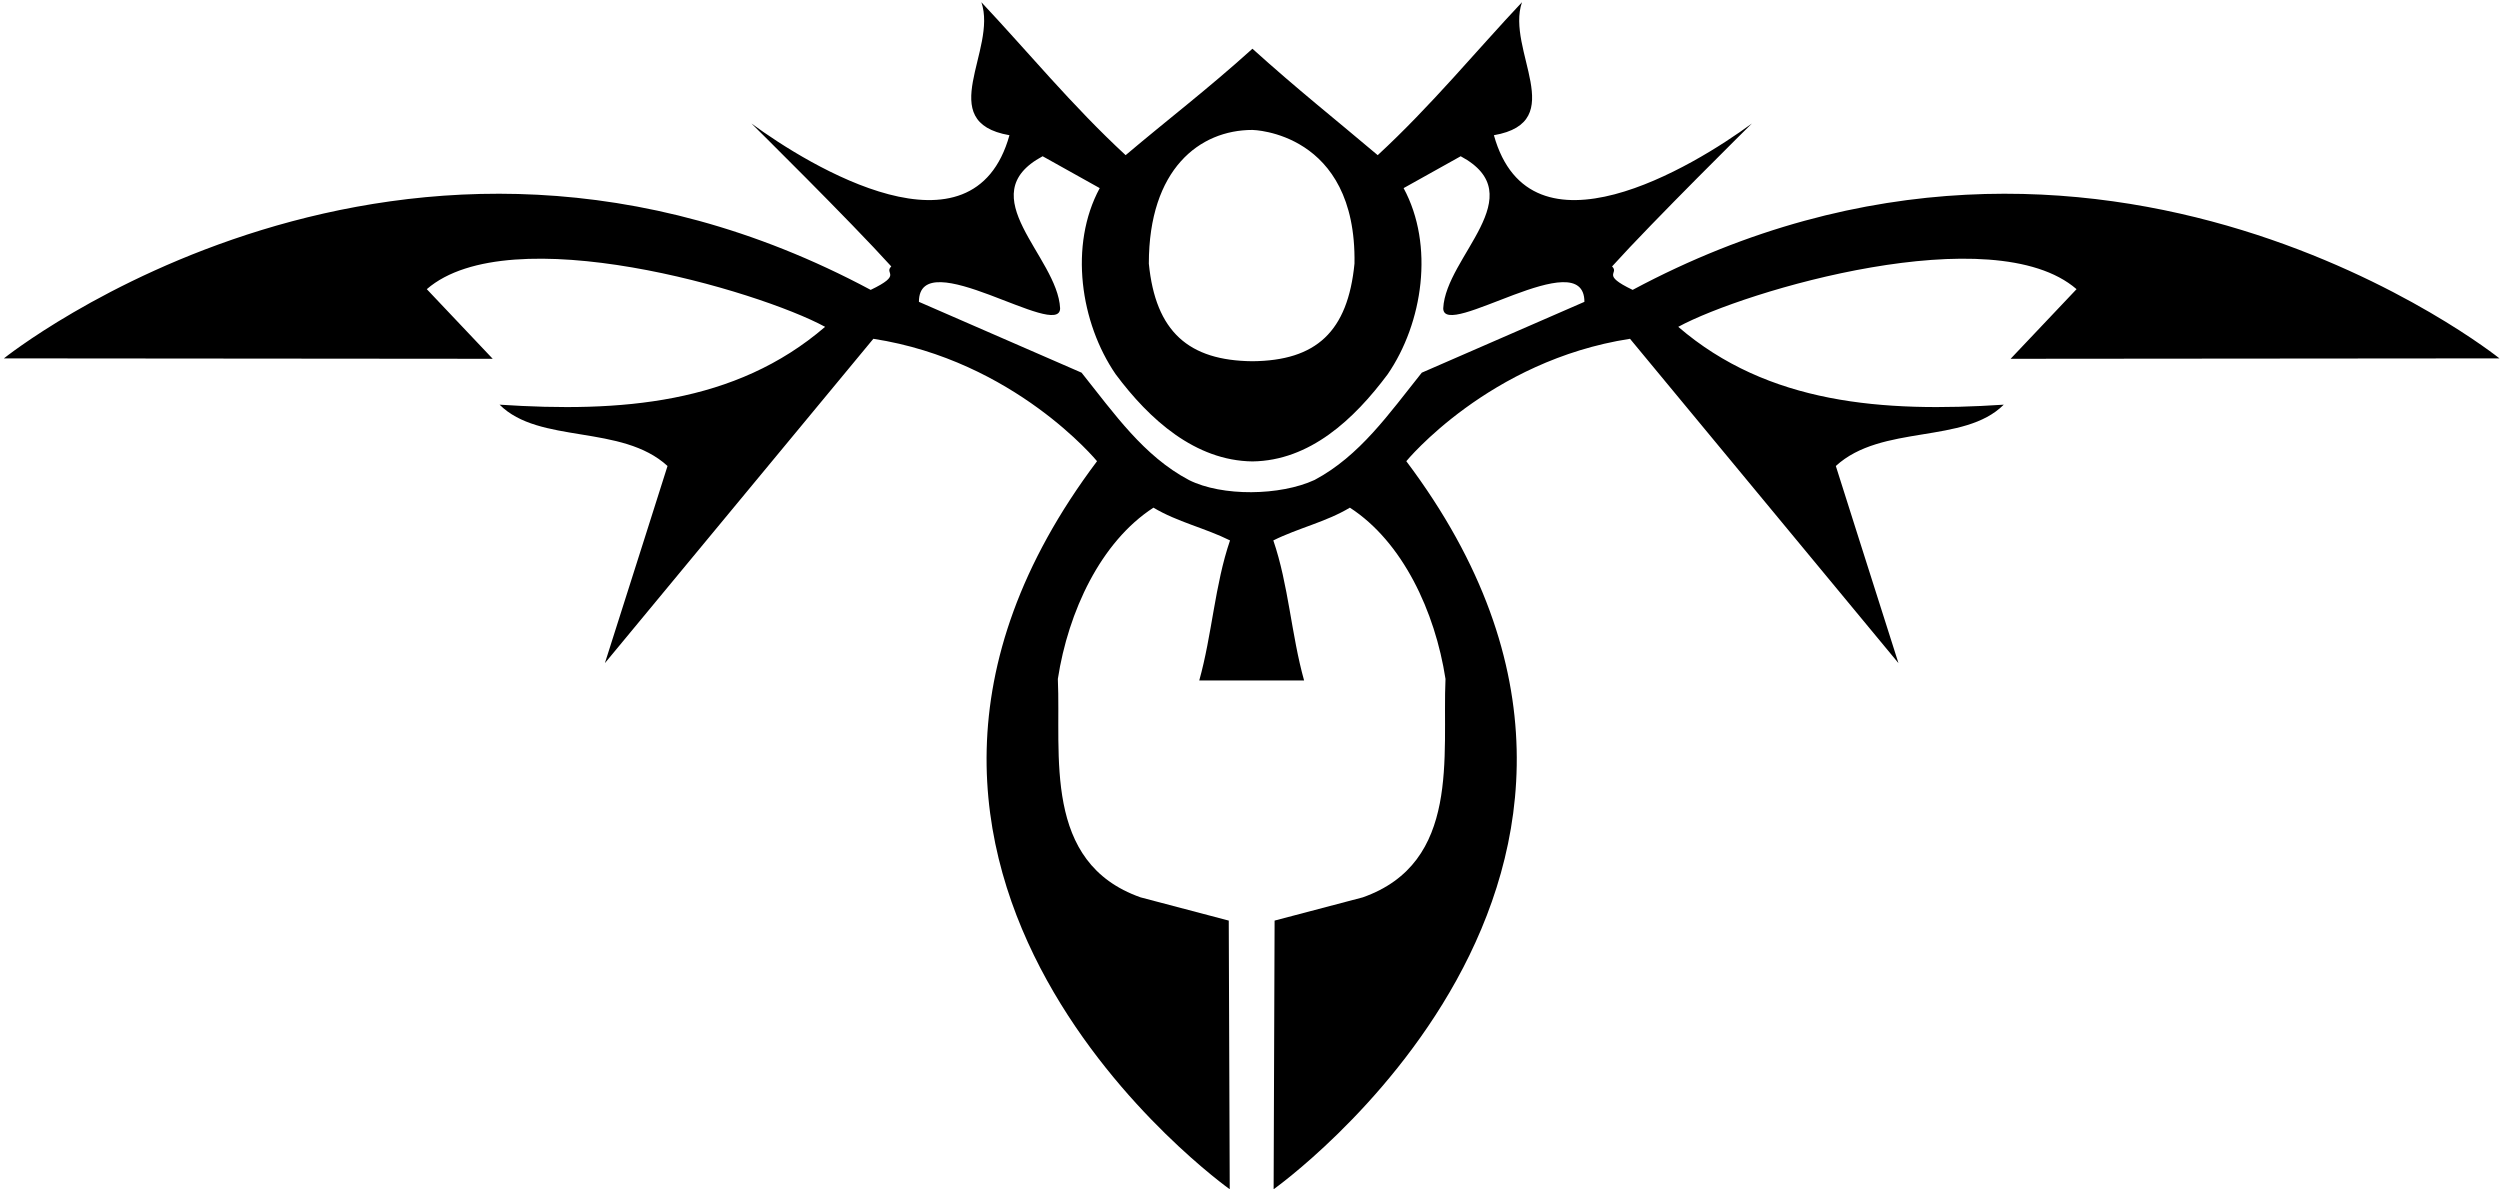 <?xml version="1.0" encoding="UTF-8"?>
<svg xmlns="http://www.w3.org/2000/svg" xmlns:xlink="http://www.w3.org/1999/xlink" width="513pt" height="244pt" viewBox="0 0 513 244" version="1.1">
<g id="surface1">
<path style=" stroke:none;fill-rule:nonzero;fill:rgb(0%,0%,0%);fill-opacity:1;" d="M 512.887 73.539 C 512.887 73.539 431.227 8.004 335.02 59.484 C 328.367 56.297 332.367 56.203 330.797 54.672 C 339.09 45.484 359.492 25.336 359.492 25.336 C 347.48 34.191 313.988 54.453 306.547 27.746 C 322.238 25.031 308.949 10.219 312.309 0.457 C 303.047 10.289 293.66 21.73 282.707 31.84 C 274.066 24.523 266.223 18.332 257 10 C 247.777 18.332 239.621 24.523 230.98 31.84 C 220.027 21.73 210.641 10.289 201.379 0.457 C 204.734 10.219 191.449 25.031 207.141 27.746 C 199.695 54.453 166.203 34.191 154.195 25.336 C 154.195 25.336 174.598 45.484 182.891 54.672 C 181.316 56.203 185.316 56.297 178.664 59.484 C 82.461 8.004 0.801 73.539 0.801 73.539 L 101.105 73.625 L 87.578 59.336 C 104.648 44.566 155.637 59.637 169.312 67.066 C 150.867 82.941 127.266 84.672 102.516 83.039 C 110.668 91.195 127.559 86.984 136.977 95.621 C 136.977 95.621 128.441 122.562 124.121 136.078 L 179.211 69.52 C 208.176 73.992 225.113 94.637 225.113 94.637 C 161.355 179.43 252.34 244.031 252.34 244.031 L 252.141 188.906 L 234.047 184.137 C 213.852 177.008 217.762 154.863 217.07 139.316 C 219.199 125.496 225.859 111.188 236.691 104.172 C 241.562 107.098 247.312 108.359 252.402 110.895 C 249.285 119.965 248.715 130.246 246.086 139.637 L 267.602 139.637 C 264.973 130.246 264.402 119.965 261.285 110.895 C 266.375 108.359 272.125 107.098 276.996 104.172 C 287.828 111.188 294.484 125.496 296.617 139.316 C 295.926 154.863 299.836 177.008 279.641 184.137 L 261.547 188.906 L 261.348 244.031 C 261.348 244.031 352.332 179.43 288.574 94.637 C 288.574 94.637 305.512 73.992 334.477 69.52 L 389.566 136.078 C 385.246 122.562 376.711 95.621 376.711 95.621 C 386.129 86.984 403.02 91.195 411.172 83.039 C 386.422 84.672 362.816 82.941 344.375 67.066 C 358.051 59.637 409.035 44.566 426.109 59.336 L 412.578 73.625 Z M 257 26.664 C 257 26.664 278.391 27.016 277.941 54.086 C 276.57 68.094 270.062 74.008 257 74.125 C 243.938 74.008 237.117 68.094 235.742 54.086 C 235.742 34.707 246.148 26.664 257 26.664 Z M 291.75 76.473 C 285.027 84.887 279.016 93.57 269.73 98.496 C 262.719 101.73 250.805 101.934 243.957 98.496 C 234.672 93.57 228.66 84.887 221.938 76.473 L 188.562 61.938 C 188.562 49.66 217.535 69.938 217.535 63.258 C 217.02 52.621 198.969 40.09 213.949 32.062 L 225.664 38.602 C 219.324 50.328 221.703 66.25 228.93 76.789 C 235.871 86.109 245.262 94.535 257 94.684 C 268.738 94.535 277.816 86.109 284.758 76.789 C 291.984 66.25 294.359 50.328 288.02 38.602 L 299.734 32.062 C 314.719 40.09 296.668 52.621 296.152 63.258 C 296.152 69.938 325.121 49.66 325.121 61.938 L 291.75 76.473 "/>
</g>
</svg>
